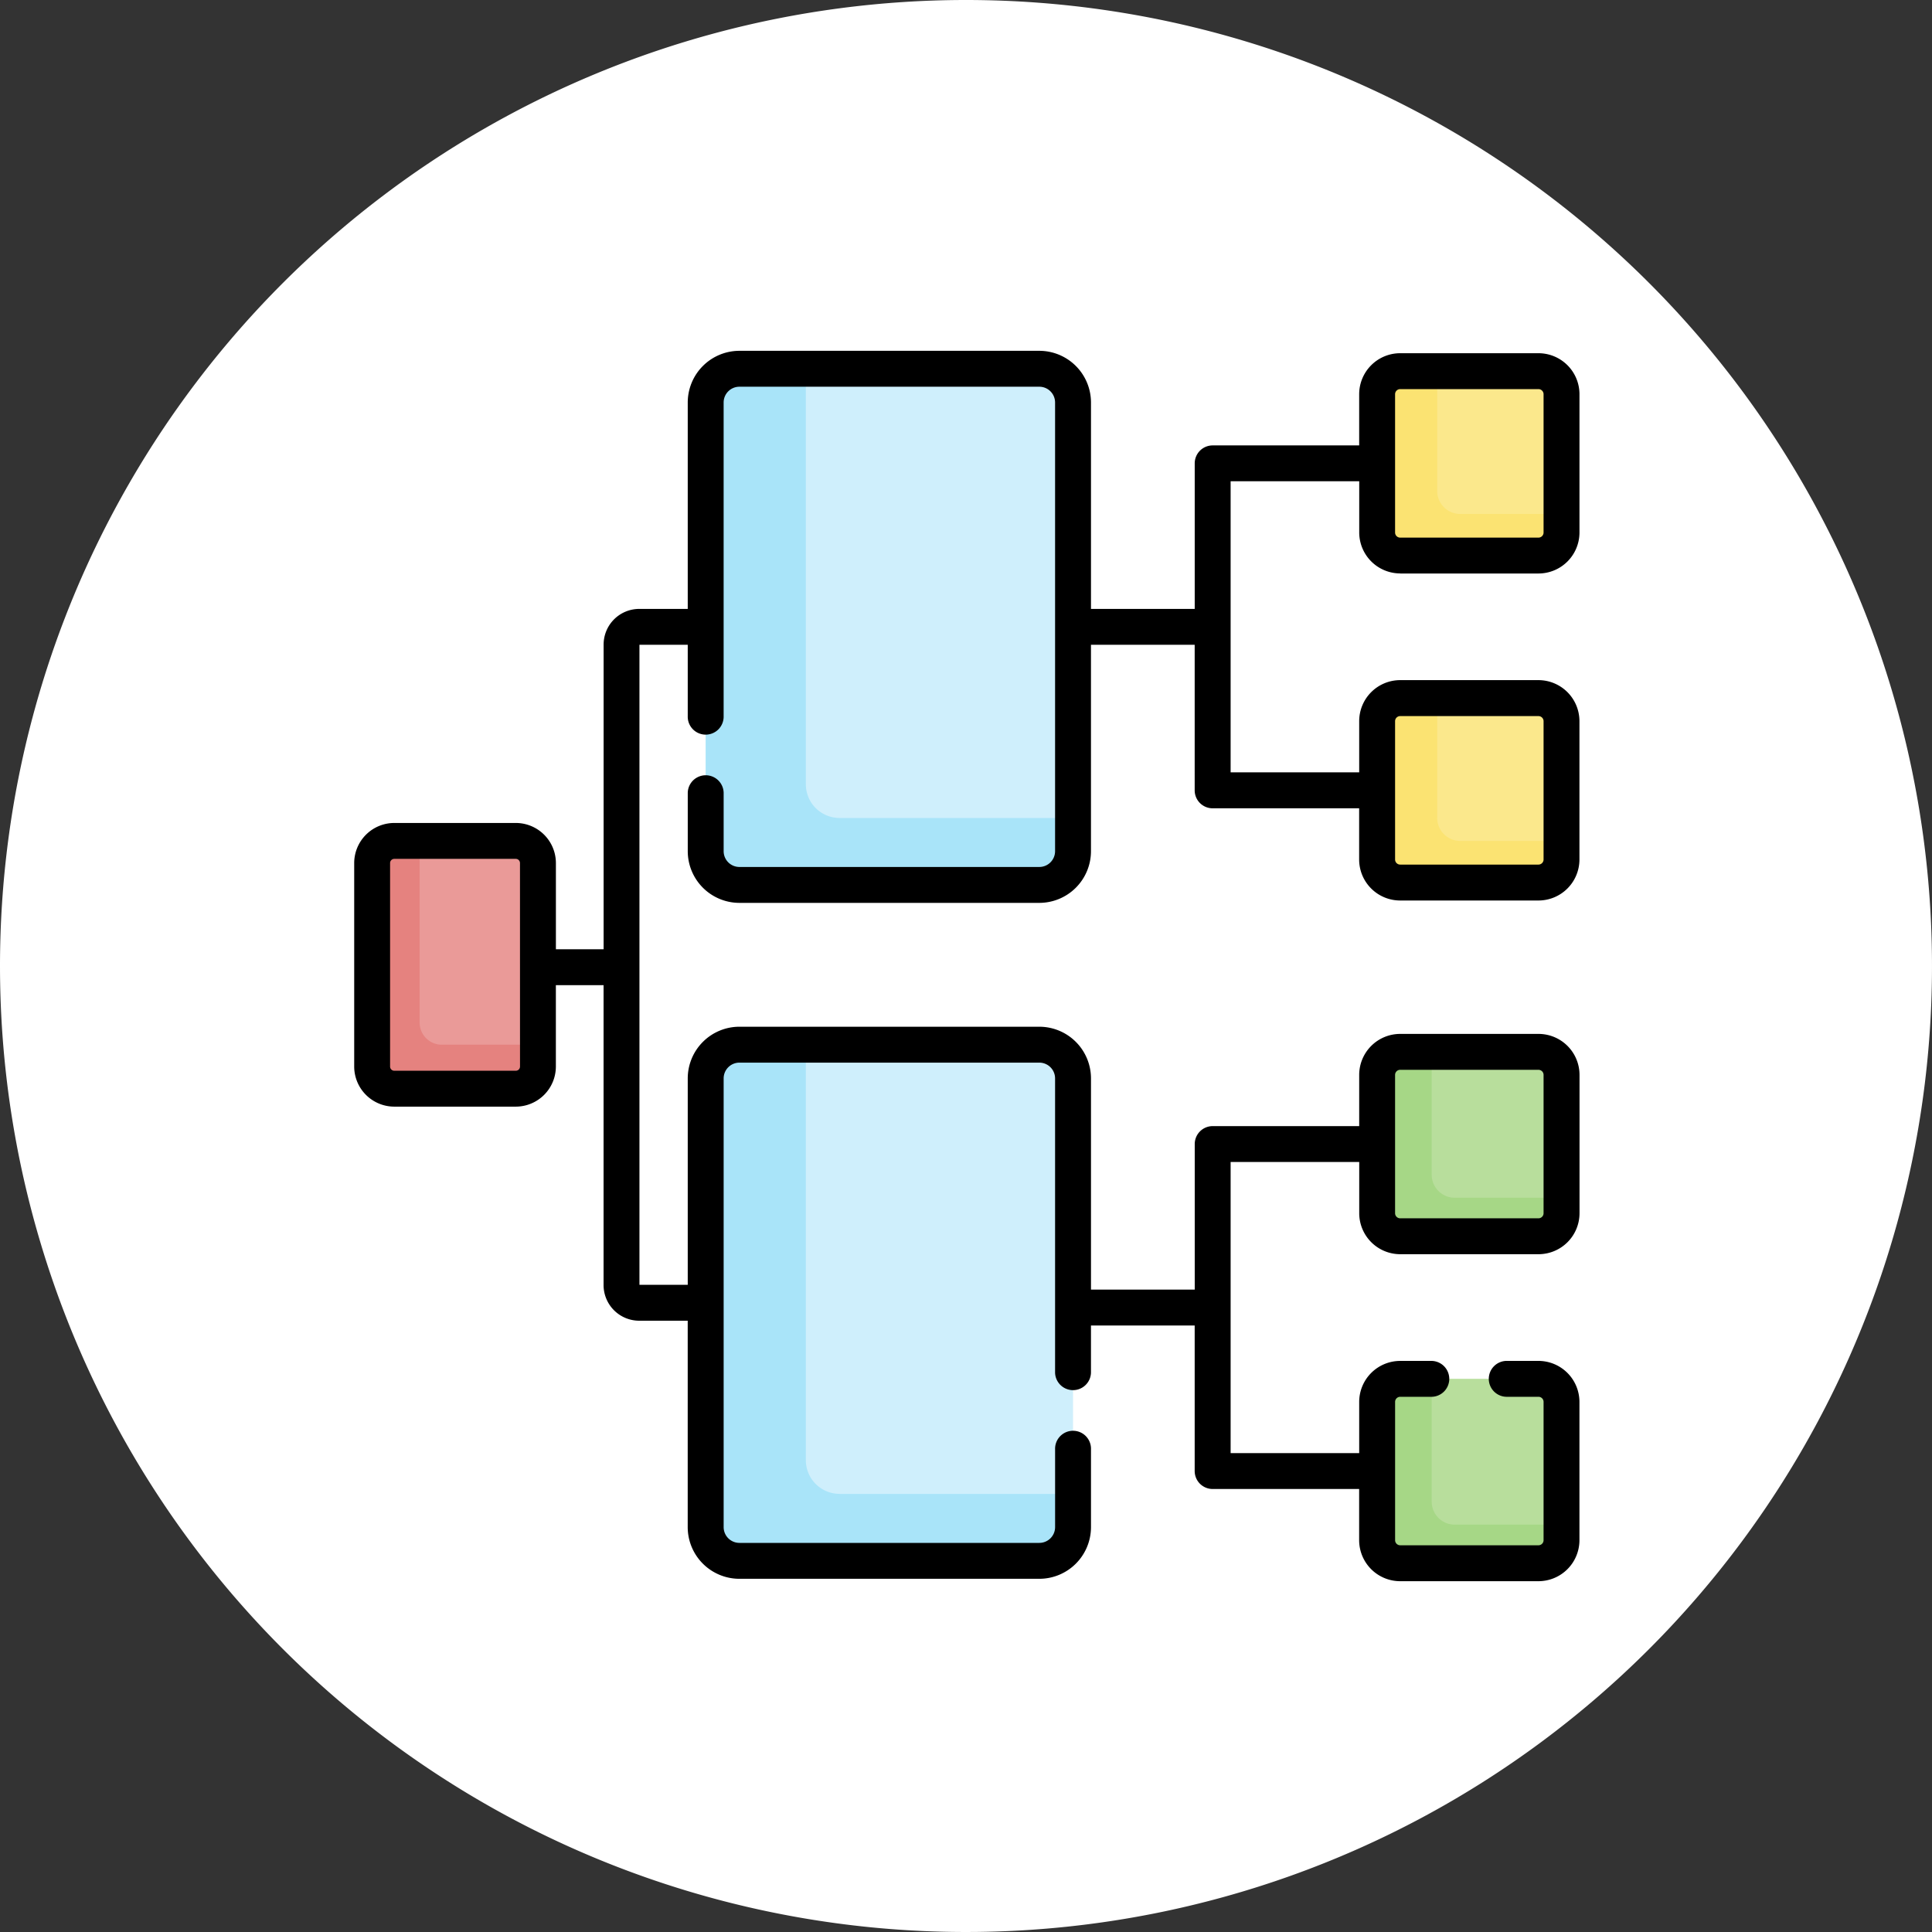 <svg xmlns="http://www.w3.org/2000/svg" width="120" height="120" viewBox="0 0 120 120">
  <rect x="0" y="0" width="120" height="120" fill="#333333" stroke="none"/>
  <g id="Grupo_1079482" data-name="Grupo 1079482" transform="translate(-425 -4227)">
    <path id="Op_component_1" data-name="Op component 1" d="M60,0A60,60,0,1,1,0,60,60,60,0,0,1,60,0Z" transform="translate(425 4227)" fill="#fff"/>
    <g id="organization-chart" transform="translate(445.936 4248.79)">
      <g id="Grupo_1079466" data-name="Grupo 1079466" transform="translate(2.178 1.115)">
        <g id="Grupo_1079465" data-name="Grupo 1079465">
          <path id="Trazado_838071" data-name="Trazado 838071" d="M17.486,220.214H9.939a1.376,1.376,0,0,1-1.376-1.376V206.2a1.376,1.376,0,0,1,1.376-1.376h7.548a1.376,1.376,0,0,1,1.376,1.376v12.639A1.376,1.376,0,0,1,17.486,220.214Z" transform="translate(-8.563 -175.498)" fill="#ea9a98"/>
          <path id="Trazado_838072" data-name="Trazado 838072" d="M12.889,217.482a1.376,1.376,0,0,1-1.376-1.376V204.825H9.939A1.376,1.376,0,0,0,8.563,206.2v12.639a1.376,1.376,0,0,0,1.376,1.376h7.548a1.376,1.376,0,0,0,1.376-1.376v-1.358Z" transform="translate(-8.563 -175.499)" fill="#e5827f"/>
          <path id="Trazado_838073" data-name="Trazado 838073" d="M168.687,39.559H150.059a2.094,2.094,0,0,1-2.094-2.094V9.594A2.094,2.094,0,0,1,150.059,7.5h18.628a2.094,2.094,0,0,1,2.094,2.094V37.465A2.094,2.094,0,0,1,168.687,39.559Z" transform="translate(-127.247 -7.5)" fill="#cfeffc"/>
          <path id="Trazado_838074" data-name="Trazado 838074" d="M168.687,289.988H150.059a2.094,2.094,0,0,0-2.094,2.094v27.871a2.094,2.094,0,0,0,2.094,2.094h18.628a2.094,2.094,0,0,0,2.094-2.094V292.082A2.094,2.094,0,0,0,168.687,289.988Z" transform="translate(-127.247 -248.005)" fill="#cfeffc"/>
          <path id="Trazado_838075" data-name="Trazado 838075" d="M156.279,35.4a2.094,2.094,0,0,1-2.094-2.094V7.5h-4.126a2.094,2.094,0,0,0-2.094,2.094V37.465a2.094,2.094,0,0,0,2.094,2.094h18.628a2.094,2.094,0,0,0,2.094-2.094V35.4Z" transform="translate(-127.247 -7.5)" fill="#a9e4f9"/>
          <path id="Trazado_838076" data-name="Trazado 838076" d="M156.279,317.886a2.094,2.094,0,0,1-2.094-2.094v-25.8h-4.126a2.094,2.094,0,0,0-2.094,2.094v27.871a2.094,2.094,0,0,0,2.094,2.094h18.628a2.094,2.094,0,0,0,2.094-2.094v-2.067h-14.5Z" transform="translate(-127.247 -248.005)" fill="#a9e4f9"/>
          <path id="Trazado_838077" data-name="Trazado 838077" d="M438.6,19.953h-8.591a1.431,1.431,0,0,1-1.431-1.431V9.931A1.431,1.431,0,0,1,430.011,8.5H438.6a1.431,1.431,0,0,1,1.431,1.431v8.591A1.431,1.431,0,0,1,438.6,19.953Z" transform="translate(-366.158 -8.351)" fill="#fbe88c"/>
          <path id="Trazado_838078" data-name="Trazado 838078" d="M438.6,145.156h-8.591a1.431,1.431,0,0,0-1.431,1.431v8.591a1.431,1.431,0,0,0,1.431,1.431H438.6a1.431,1.431,0,0,0,1.431-1.431v-8.591A1.431,1.431,0,0,0,438.6,145.156Z" transform="translate(-366.158 -124.698)" fill="#fbe88c"/>
          <path id="Trazado_838079" data-name="Trazado 838079" d="M433.741,17.368a1.431,1.431,0,0,1-1.431-1.431V8.5h-2.3a1.431,1.431,0,0,0-1.431,1.431v8.591a1.431,1.431,0,0,0,1.431,1.431H438.6a1.431,1.431,0,0,0,1.431-1.431V17.368Z" transform="translate(-366.158 -8.351)" fill="#fbe372"/>
          <path id="Trazado_838080" data-name="Trazado 838080" d="M433.741,154.024a1.431,1.431,0,0,1-1.431-1.431v-7.437h-2.3a1.431,1.431,0,0,0-1.431,1.431v8.591a1.431,1.431,0,0,0,1.431,1.431H438.6a1.431,1.431,0,0,0,1.431-1.431v-1.154Z" transform="translate(-366.158 -124.698)" fill="#fbe372"/>
          <path id="Trazado_838081" data-name="Trazado 838081" d="M438.6,429.644h-8.591a1.431,1.431,0,0,0-1.431,1.431v8.591a1.431,1.431,0,0,0,1.431,1.431H438.6a1.431,1.431,0,0,0,1.431-1.431v-8.591A1.431,1.431,0,0,0,438.6,429.644Z" transform="translate(-366.158 -366.906)" fill="#b8de9c"/>
          <path id="Trazado_838082" data-name="Trazado 838082" d="M438.6,304.44h-8.591a1.431,1.431,0,0,1-1.431-1.431v-8.591a1.431,1.431,0,0,1,1.431-1.431H438.6a1.431,1.431,0,0,1,1.431,1.431v8.591A1.431,1.431,0,0,1,438.6,304.44Z" transform="translate(-366.158 -250.559)" fill="#b8de9c"/>
          <g id="Grupo_1079464" data-name="Grupo 1079464" transform="translate(62.422 42.429)">
            <path id="Trazado_838083" data-name="Trazado 838083" d="M433.4,438.7a1.431,1.431,0,0,1-1.431-1.431v-7.629h-1.956a1.431,1.431,0,0,0-1.431,1.431v8.591a1.431,1.431,0,0,0,1.431,1.431H438.6a1.431,1.431,0,0,0,1.431-1.431v-.962H433.4Z" transform="translate(-428.58 -409.335)" fill="#a6d786"/>
            <path id="Trazado_838084" data-name="Trazado 838084" d="M433.4,302.048a1.431,1.431,0,0,1-1.431-1.431v-7.629h-1.956a1.431,1.431,0,0,0-1.431,1.431v8.591a1.431,1.431,0,0,0,1.431,1.431H438.6a1.431,1.431,0,0,0,1.431-1.431v-.962Z" transform="translate(-428.58 -292.988)" fill="#a6d786"/>
          </g>
        </g>
      </g>
      <path id="Trazado_838085" data-name="Trazado 838085" d="M66.031,13.831h8.591a2.548,2.548,0,0,0,2.546-2.546V2.694A2.548,2.548,0,0,0,74.622.149H66.031a2.548,2.548,0,0,0-2.546,2.546V5.875h-9.1a1.115,1.115,0,0,0-1.115,1.115v9.04H46.827V3.209A3.212,3.212,0,0,0,43.618,0H24.99a3.212,3.212,0,0,0-3.209,3.209V16.03H18.768a2.215,2.215,0,0,0-2.212,2.212V37.17H13.592V31.816a2.493,2.493,0,0,0-2.49-2.49H3.554a2.493,2.493,0,0,0-2.49,2.49V44.455a2.493,2.493,0,0,0,2.49,2.49H11.1a2.493,2.493,0,0,0,2.49-2.49V39.4h2.963v18.63a2.215,2.215,0,0,0,2.212,2.212h3.014V73.063a3.212,3.212,0,0,0,3.209,3.209H43.618a3.212,3.212,0,0,0,3.209-3.209V68.226a1.115,1.115,0,1,0-2.229,0v4.837a.98.98,0,0,1-.979.979H24.99a.98.98,0,0,1-.979-.979V45.191a.98.98,0,0,1,.979-.979H43.618a.98.98,0,0,1,.979.979V63.472a1.115,1.115,0,0,0,2.229,0V60.539h6.442v9.04a1.115,1.115,0,0,0,1.115,1.115h9.1v3.181a2.549,2.549,0,0,0,2.546,2.546h8.591a2.548,2.548,0,0,0,2.546-2.546V65.284a2.549,2.549,0,0,0-2.546-2.546H72.684a1.115,1.115,0,1,0,0,2.229h1.938a.317.317,0,0,1,.316.316v8.591a.317.317,0,0,1-.316.316H66.032a.317.317,0,0,1-.316-.316V65.284a.317.317,0,0,1,.316-.316h1.9a1.115,1.115,0,1,0,0-2.229h-1.9a2.548,2.548,0,0,0-2.546,2.546v3.181H55.5V50.384h7.988v3.181a2.549,2.549,0,0,0,2.546,2.546h8.591a2.548,2.548,0,0,0,2.546-2.546V44.974a2.548,2.548,0,0,0-2.546-2.546H66.032a2.548,2.548,0,0,0-2.546,2.546v3.181h-9.1a1.115,1.115,0,0,0-1.115,1.115v9.04H46.827V45.191a3.212,3.212,0,0,0-3.208-3.209H24.99a3.212,3.212,0,0,0-3.209,3.209V58.012h-3V18.259h3v4.432a1.115,1.115,0,1,0,2.229,0V3.209a.98.98,0,0,1,.979-.979H43.618a.98.98,0,0,1,.979.979V31.08a.98.98,0,0,1-.979.979H24.99a.98.98,0,0,1-.979-.979V27.444a1.115,1.115,0,0,0-2.229,0V31.08a3.212,3.212,0,0,0,3.209,3.209H43.618a3.212,3.212,0,0,0,3.208-3.209V18.259h6.442V27.3a1.115,1.115,0,0,0,1.115,1.115h9.1v3.181a2.548,2.548,0,0,0,2.546,2.546h8.591a2.548,2.548,0,0,0,2.546-2.546V23a2.549,2.549,0,0,0-2.546-2.546H66.032A2.548,2.548,0,0,0,63.486,23v3.181H55.5V8.1h7.988v3.181a2.548,2.548,0,0,0,2.545,2.546ZM11.363,44.455a.261.261,0,0,1-.261.261H3.554a.261.261,0,0,1-.261-.261V31.816a.261.261,0,0,1,.261-.261H11.1a.261.261,0,0,1,.261.261Zm54.352.519a.317.317,0,0,1,.316-.316h8.591a.316.316,0,0,1,.316.316v8.591a.317.317,0,0,1-.316.316H66.031a.317.317,0,0,1-.316-.316Zm0-21.97a.317.317,0,0,1,.316-.316h8.591a.317.317,0,0,1,.316.316v8.591a.317.317,0,0,1-.316.316H66.031a.316.316,0,0,1-.316-.316Zm0-20.309a.317.317,0,0,1,.316-.316h8.591a.317.317,0,0,1,.316.316v8.591a.317.317,0,0,1-.316.316H66.031a.316.316,0,0,1-.316-.316Z"/>
    </g>
  </g>
</svg>
